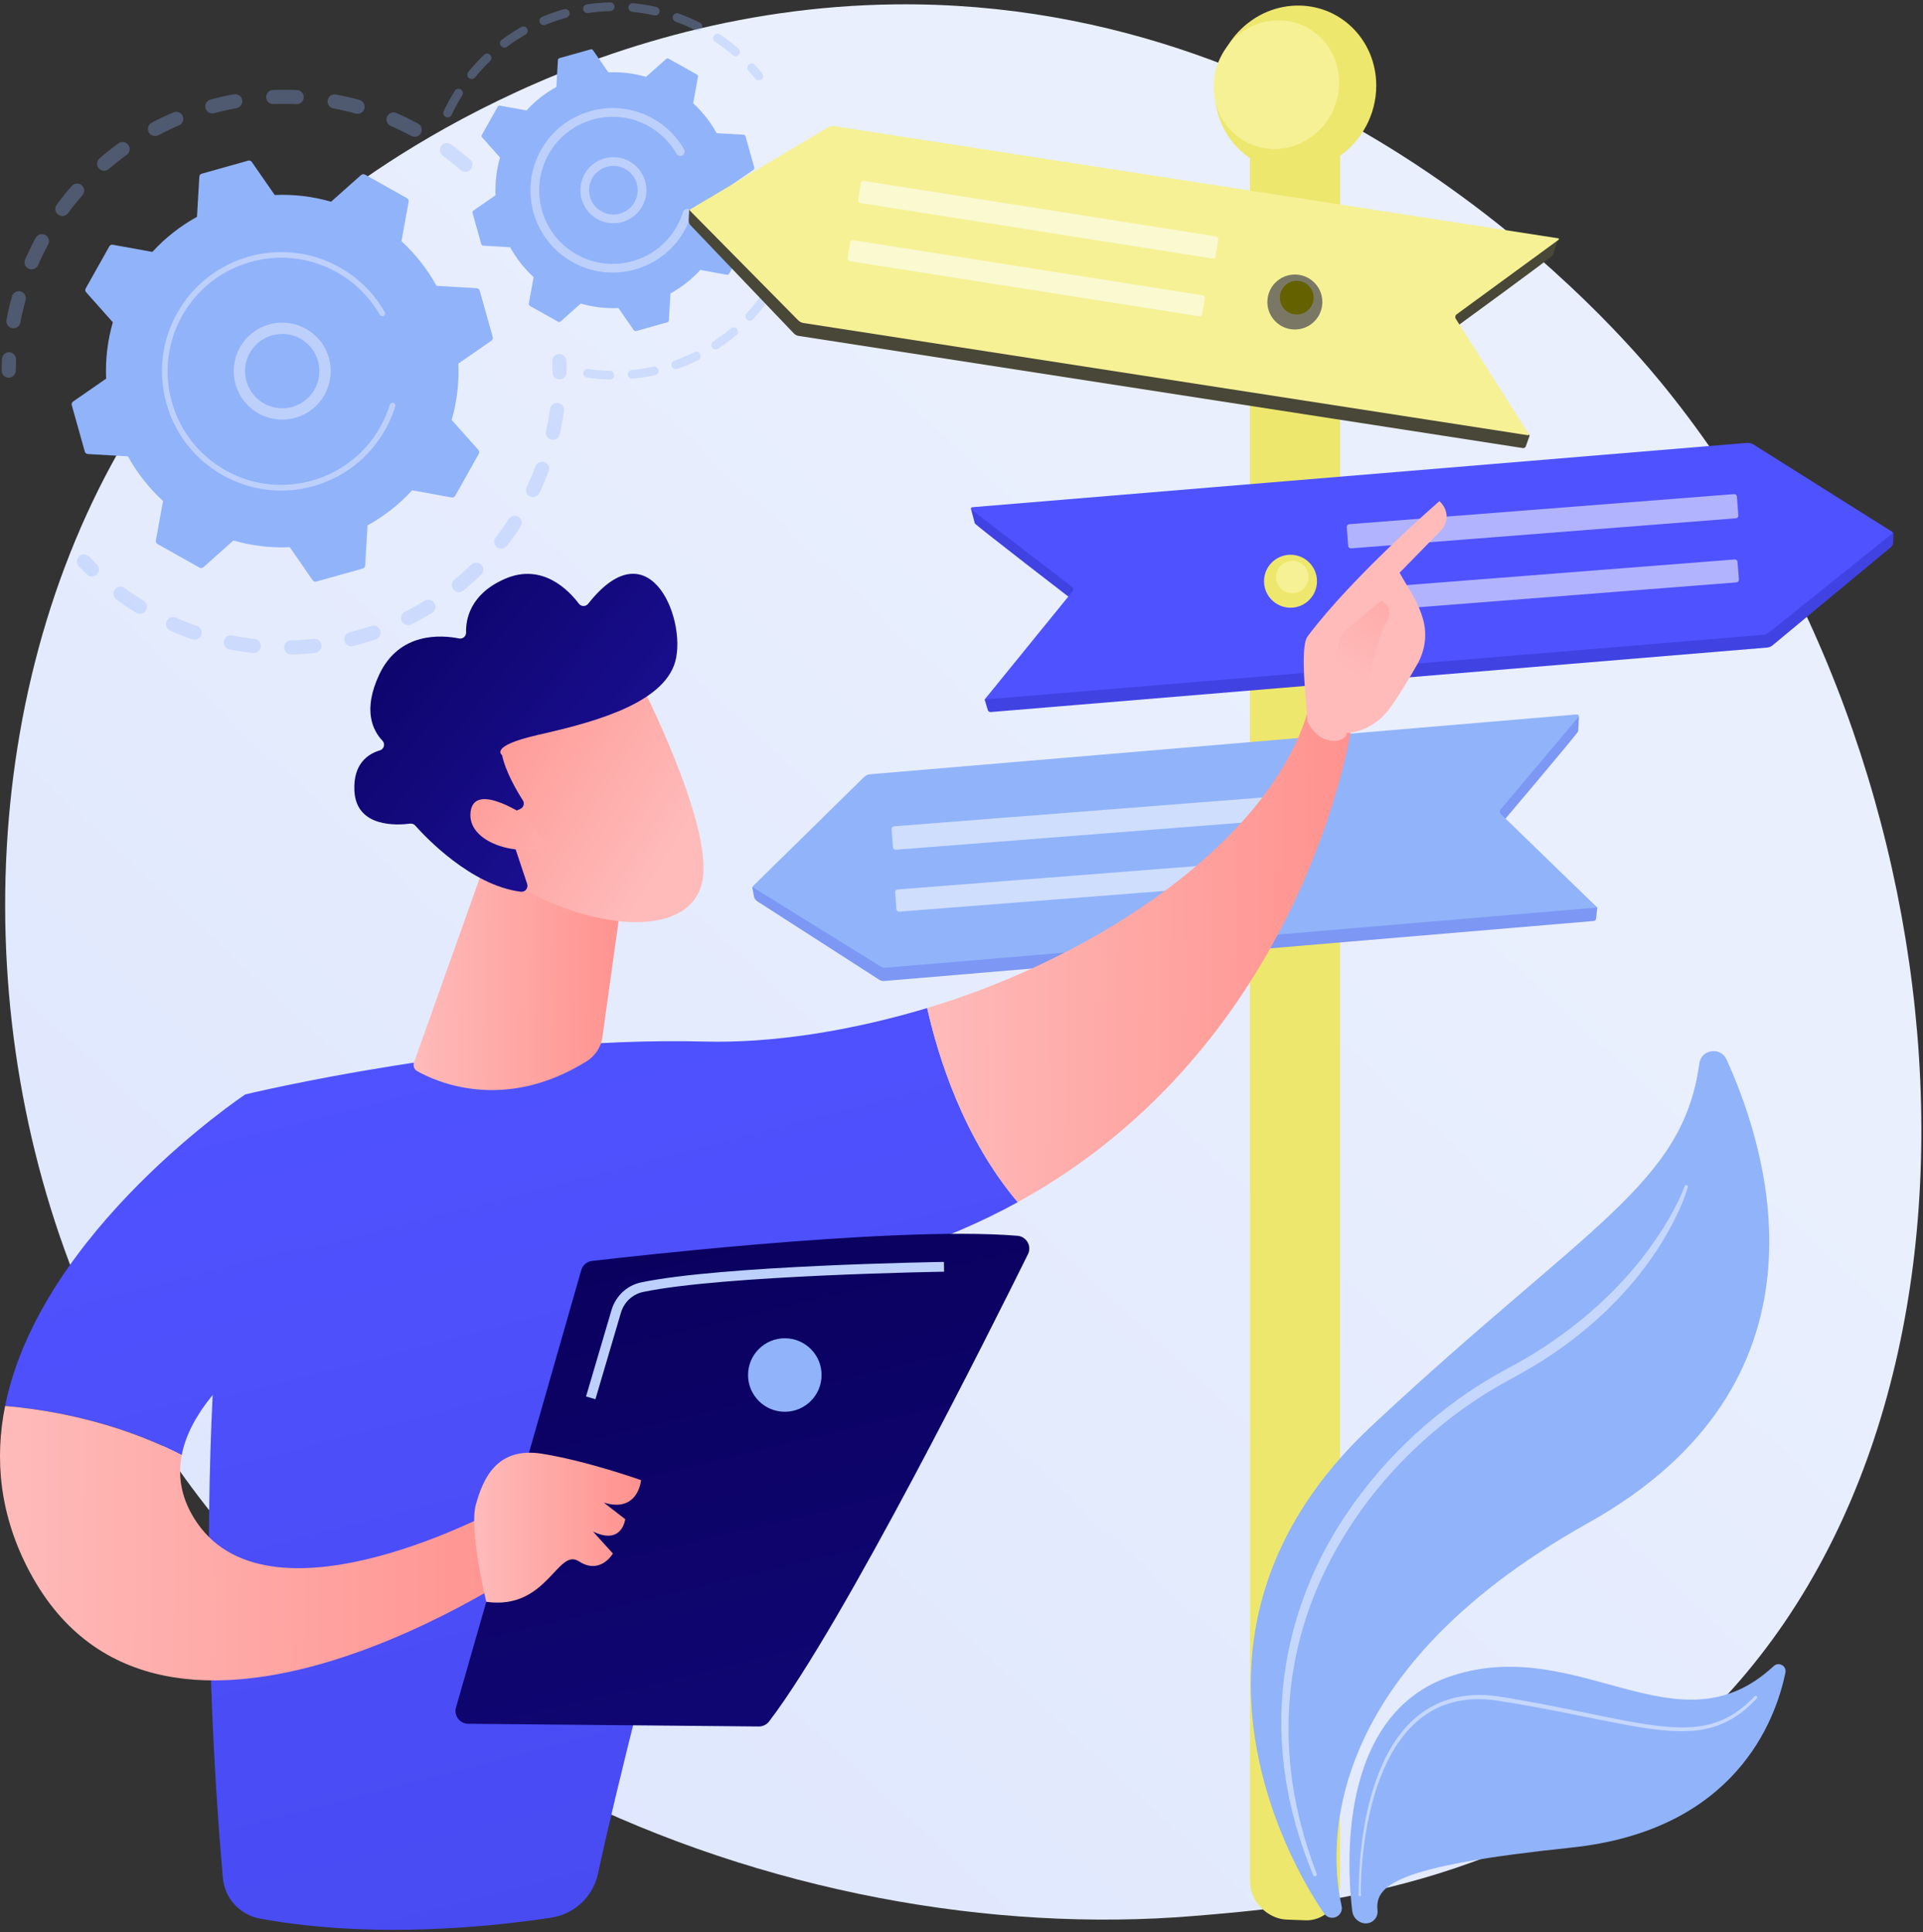 <svg width="408" height="410" viewBox="0 0 408 410" fill="none" xmlns="http://www.w3.org/2000/svg">
<rect x="0" y="0" width="408" height="410" fill="#333333" stroke="none"/>
<path d="M18.14 276.471C59.325 372.391 168.043 413.591 253.224 406.566C276.482 404.648 323.278 400.789 359.816 366.36C429.986 300.242 419.179 162.037 352.007 80.67C343.356 70.191 283.479 -0.013 190.172 0.926C121.858 1.614 73.909 40.065 68.078 44.855C60.713 50.907 44.468 65.287 29.827 88.099C-4.573 141.702 -7.597 216.531 18.14 276.471Z" fill="url(#paint0_linear_4191_4047)"/>
<g opacity="0.3">
<path d="M99.864 35.96C99.319 36.585 98.371 36.65 97.747 36.105C96.533 35.047 95.255 34.027 93.949 33.071C93.288 32.588 93.138 31.665 93.607 30.998C93.613 30.99 93.618 30.982 93.624 30.974C94.113 30.305 95.052 30.16 95.721 30.649C97.096 31.655 98.441 32.73 99.719 33.843C100.303 34.352 100.397 35.215 99.961 35.836C99.931 35.878 99.899 35.92 99.864 35.96ZM87.272 28.857C85.849 28.088 84.379 27.374 82.902 26.732C82.142 26.402 81.793 25.518 82.124 24.758C82.457 23.997 83.338 23.65 84.098 23.98C85.651 24.655 87.199 25.407 88.697 26.215C89.426 26.609 89.698 27.519 89.305 28.248C89.276 28.301 89.245 28.352 89.211 28.4C88.78 29.013 87.948 29.221 87.272 28.857ZM75.463 24.099C73.908 23.668 72.316 23.3 70.729 23.004C69.915 22.852 69.377 22.068 69.529 21.254C69.682 20.44 70.465 19.902 71.279 20.054C72.95 20.365 74.627 20.753 76.264 21.207C77.063 21.428 77.53 22.255 77.309 23.054C77.262 23.224 77.187 23.379 77.091 23.516C76.737 24.02 76.091 24.273 75.463 24.099ZM62.885 22.102C61.272 22.029 59.636 22.026 58.024 22.092C57.196 22.125 56.498 21.482 56.464 20.654C56.431 19.826 57.075 19.128 57.902 19.094C59.599 19.025 61.321 19.028 63.019 19.104C63.847 19.141 64.488 19.842 64.451 20.67C64.438 20.966 64.339 21.239 64.181 21.465C63.896 21.87 63.417 22.126 62.885 22.102ZM50.176 22.957C48.591 23.244 46.995 23.603 45.434 24.024C44.633 24.24 43.81 23.766 43.594 22.966C43.378 22.166 43.852 21.343 44.652 21.127C46.295 20.684 47.974 20.306 49.642 20.005C50.458 19.857 51.238 20.398 51.386 21.214C51.46 21.625 51.36 22.027 51.137 22.344C50.918 22.655 50.581 22.884 50.176 22.957ZM37.974 26.603C36.489 27.234 35.013 27.937 33.586 28.692C32.854 29.08 31.945 28.8 31.558 28.069C31.17 27.336 31.449 26.428 32.182 26.04C33.683 25.245 35.237 24.505 36.8 23.841C37.563 23.517 38.443 23.872 38.768 24.635C38.978 25.131 38.902 25.675 38.614 26.086C38.458 26.307 38.241 26.489 37.974 26.603ZM2.575 69.629C1.761 69.476 1.224 68.691 1.378 67.877C1.692 66.209 2.083 64.531 2.541 62.892C2.764 62.094 3.591 61.627 4.389 61.851C5.187 62.073 5.653 62.901 5.431 63.699C4.996 65.255 4.625 66.848 4.327 68.432C4.286 68.649 4.2 68.846 4.081 69.016C3.753 69.483 3.172 69.741 2.575 69.629ZM26.89 32.859C25.583 33.804 24.302 34.818 23.081 35.871C22.453 36.413 21.506 36.343 20.964 35.716C20.422 35.089 20.495 34.144 21.12 33.6C22.405 32.49 23.755 31.423 25.131 30.427C25.802 29.942 26.74 30.092 27.226 30.764C27.611 31.296 27.596 31.997 27.238 32.506C27.145 32.639 27.028 32.758 26.89 32.859ZM6.104 57.037C5.344 56.706 4.998 55.821 5.329 55.061C6.009 53.506 6.765 51.959 7.575 50.464C7.967 49.733 8.88 49.466 9.609 49.86C10.337 50.255 10.608 51.166 10.213 51.894C9.443 53.315 8.725 54.785 8.079 56.263C8.038 56.357 7.988 56.445 7.931 56.526C7.529 57.098 6.768 57.328 6.104 57.037ZM17.483 41.434C16.422 42.647 15.398 43.922 14.442 45.223C13.952 45.892 13.013 46.035 12.345 45.544C11.686 45.06 11.537 44.139 12.005 43.473C12.011 43.465 12.018 43.456 12.024 43.447C13.03 42.076 14.107 40.734 15.225 39.457C15.771 38.834 16.718 38.771 17.342 39.316C17.925 39.826 18.018 40.687 17.583 41.306C17.552 41.35 17.519 41.392 17.483 41.434Z" fill="#91B3FA"/>
<path d="M3.077 79.504C3.247 79.263 3.348 78.968 3.349 78.65C3.353 77.877 3.373 77.091 3.408 76.313C3.446 75.485 2.806 74.783 1.978 74.746C1.15 74.708 0.447 75.348 0.411 76.176C0.374 76.994 0.353 77.821 0.349 78.635C0.345 79.464 1.013 80.139 1.841 80.143C2.352 80.146 2.804 79.893 3.077 79.504Z" fill="#91B3FA"/>
</g>
<g opacity="0.3">
<path d="M20.735 121.703C21.151 121.111 21.088 120.287 20.552 119.766C19.998 119.227 19.445 118.667 18.91 118.102C18.34 117.5 17.39 117.475 16.789 118.044C16.185 118.616 16.162 119.564 16.731 120.165C17.294 120.76 17.876 121.35 18.46 121.918C19.054 122.495 20.004 122.482 20.582 121.888C20.639 121.83 20.689 121.768 20.735 121.703Z" fill="#91B3FA"/>
<path d="M107.527 115.859C107.019 116.513 106.076 116.631 105.422 116.121C104.768 115.612 104.651 114.671 105.16 114.016C106.129 112.771 107.06 111.465 107.939 110.121C108.388 109.429 109.322 109.233 110.016 109.686C110.709 110.14 110.904 111.07 110.451 111.763C110.07 112.346 109.681 112.919 109.285 113.484C108.718 114.29 108.127 115.09 107.527 115.859ZM112.451 105.343C111.703 104.988 111.384 104.093 111.739 103.345C112.421 101.907 113.05 100.426 113.608 98.941C113.896 98.165 114.764 97.773 115.54 98.064C116.315 98.355 116.708 99.22 116.417 99.996C115.829 101.559 115.168 103.119 114.45 104.631C114.412 104.709 114.369 104.783 114.321 104.852C113.908 105.439 113.121 105.661 112.451 105.343ZM102.075 121.952C100.879 123.116 99.617 124.246 98.323 125.308C97.683 125.834 96.737 125.742 96.211 125.101C95.685 124.461 95.778 123.516 96.418 122.989C97.647 121.98 98.845 120.908 99.981 119.802C100.575 119.224 101.524 119.236 102.103 119.83C102.614 120.355 102.663 121.159 102.256 121.738C102.203 121.813 102.143 121.885 102.075 121.952ZM116.967 93.293C116.159 93.111 115.651 92.308 115.833 91.5C116.183 89.95 116.47 88.367 116.687 86.795C116.8 85.974 117.557 85.401 118.379 85.514C119.2 85.628 119.773 86.385 119.66 87.206C119.431 88.861 119.128 90.528 118.76 92.16C118.716 92.357 118.635 92.536 118.525 92.692C118.186 93.175 117.578 93.431 116.967 93.293ZM91.667 130.047C90.246 130.92 88.766 131.743 87.271 132.496C86.531 132.868 85.629 132.57 85.256 131.83C84.883 131.09 85.182 130.188 85.922 129.815C87.343 129.101 88.748 128.318 90.098 127.49C90.804 127.056 91.728 127.277 92.162 127.984C92.485 128.51 92.444 129.157 92.111 129.632C91.996 129.794 91.847 129.937 91.667 130.047ZM79.737 135.664C78.155 136.206 76.532 136.688 74.912 137.095C74.108 137.297 73.293 136.81 73.091 136.006C72.888 135.202 73.376 134.386 74.18 134.185C75.719 133.798 77.261 133.34 78.765 132.826C79.549 132.557 80.402 132.975 80.671 133.759C80.832 134.231 80.745 134.729 80.478 135.109C80.302 135.359 80.048 135.558 79.737 135.664ZM66.866 138.548C65.203 138.733 63.513 138.849 61.844 138.894C61.015 138.917 60.326 138.263 60.303 137.435C60.281 136.606 60.935 135.917 61.763 135.895C63.348 135.852 64.954 135.741 66.535 135.566C67.358 135.474 68.1 136.068 68.191 136.891C68.233 137.27 68.131 137.63 67.928 137.919C67.689 138.259 67.311 138.499 66.866 138.548ZM53.672 138.555C52.009 138.372 50.334 138.115 48.694 137.792C47.881 137.632 47.352 136.843 47.512 136.03C47.672 135.218 48.461 134.688 49.274 134.848C50.831 135.155 52.421 135.399 54.001 135.573C54.825 135.664 55.419 136.405 55.328 137.228C55.299 137.489 55.206 137.726 55.065 137.926C54.761 138.359 54.236 138.617 53.672 138.555ZM40.792 135.662C39.214 135.117 37.639 134.498 36.108 133.822C35.35 133.486 35.008 132.6 35.343 131.842C35.678 131.087 36.564 130.742 37.322 131.077C38.776 131.72 40.272 132.308 41.771 132.825C42.554 133.095 42.97 133.949 42.7 134.732C42.653 134.869 42.589 134.994 42.51 135.107C42.135 135.64 41.439 135.885 40.792 135.662ZM28.875 130.017C27.827 129.372 26.786 128.687 25.782 127.981C25.418 127.725 25.058 127.467 24.701 127.204C24.034 126.713 23.872 125.773 24.382 125.107C24.873 124.439 25.812 124.296 26.48 124.787C26.819 125.036 27.161 125.283 27.507 125.526C28.462 126.197 29.451 126.848 30.447 127.461C31.153 127.895 31.373 128.819 30.939 129.525C30.922 129.551 30.905 129.578 30.888 129.603C30.436 130.246 29.554 130.435 28.875 130.017Z" fill="#91B3FA"/>
<path d="M119.947 79.87C120.119 79.626 120.22 79.328 120.22 79.008C120.22 78.195 120.202 77.368 120.168 76.548C120.134 75.72 119.435 75.076 118.607 75.111C117.779 75.145 117.136 75.843 117.17 76.672C117.202 77.451 117.219 78.237 117.219 79.008C117.219 79.836 117.89 80.508 118.719 80.508C119.227 80.508 119.676 80.255 119.947 79.87Z" fill="#91B3FA"/>
</g>
<path d="M101.775 61.664C101.694 61.376 101.44 61.171 101.141 61.153L92.621 60.657C90.696 57.166 88.201 53.958 85.177 51.187L86.7 42.794C86.753 42.5 86.614 42.204 86.353 42.058L77.426 37.046C77.165 36.899 76.84 36.935 76.617 37.133L70.245 42.803C66.304 41.664 62.266 41.205 58.284 41.379L53.423 34.363C53.253 34.117 52.945 34.007 52.657 34.088L42.801 36.856C42.513 36.937 42.308 37.192 42.291 37.49L41.794 46.011C38.303 47.935 35.094 50.43 32.324 53.455L23.931 51.932C23.637 51.878 23.341 52.017 23.195 52.278L18.183 61.205C18.036 61.466 18.072 61.791 18.27 62.015L23.94 68.387C22.801 72.327 22.341 76.366 22.516 80.348L15.5 85.208C15.254 85.379 15.143 85.686 15.225 85.974L17.993 95.83C18.074 96.118 18.328 96.323 18.627 96.341L27.148 96.838C29.072 100.328 31.567 103.537 34.592 106.308L33.069 114.7C33.015 114.994 33.154 115.29 33.415 115.437L42.342 120.448C42.603 120.595 42.928 120.56 43.152 120.361L49.524 114.691C53.464 115.83 57.503 116.29 61.485 116.115L66.345 123.131C66.516 123.377 66.823 123.488 67.111 123.407L76.968 120.638C77.255 120.557 77.46 120.303 77.478 120.004L77.975 111.483C81.465 109.559 84.674 107.064 87.445 104.039L95.837 105.563C96.131 105.616 96.427 105.477 96.574 105.216L101.586 96.289C101.732 96.028 101.697 95.703 101.498 95.479L95.828 89.107C96.968 85.167 97.427 81.129 97.252 77.146L104.268 72.286C104.514 72.116 104.625 71.808 104.544 71.52L101.775 61.664Z" fill="#91B3FA"/>
<path d="M67.351 85.828C63.446 89.945 56.92 90.119 52.803 86.214C50.808 84.323 49.669 81.768 49.596 79.02C49.523 76.273 50.524 73.661 52.416 71.666C56.321 67.549 62.847 67.376 66.965 71.28C70.71 74.832 71.192 80.554 68.308 84.658C68.022 85.065 67.703 85.457 67.351 85.828ZM51.996 78.957C52.052 81.064 52.925 83.022 54.455 84.473C57.611 87.466 62.616 87.333 65.609 84.176C68.604 81.02 68.47 76.016 65.313 73.022C62.156 70.029 57.152 70.161 54.158 73.318C53.887 73.605 53.64 73.907 53.417 74.224C52.45 75.6 51.951 77.244 51.996 78.957Z" fill="#BDD0FB"/>
<path d="M80.349 93.375C80.844 92.671 81.307 91.937 81.735 91.175C81.869 90.936 82 90.694 82.127 90.45C82.752 89.247 83.281 87.996 83.705 86.717C83.71 86.7 83.716 86.682 83.722 86.665C83.738 86.615 83.754 86.566 83.77 86.516C83.801 86.419 83.832 86.323 83.862 86.226C83.94 85.971 83.841 85.704 83.634 85.558C83.584 85.522 83.527 85.494 83.465 85.475C83.148 85.377 82.813 85.556 82.715 85.872C82.212 87.502 81.53 89.088 80.688 90.587C76.508 98.035 68.934 102.404 60.98 102.849C56.556 103.097 52.013 102.131 47.871 99.805C47.145 99.397 46.444 98.956 45.772 98.483C41.248 95.303 37.982 90.702 36.466 85.306C34.725 79.108 35.502 72.602 38.654 66.989C45.164 55.395 59.882 51.265 71.47 57.771C72.185 58.172 72.877 58.608 73.542 59.076C76.428 61.105 78.838 63.742 80.59 66.808C80.636 66.887 80.696 66.952 80.766 67.001C80.95 67.131 81.201 67.151 81.409 67.031C81.697 66.866 81.798 66.501 81.632 66.212C79.793 62.994 77.263 60.224 74.233 58.094C73.534 57.603 72.808 57.146 72.058 56.724C59.892 49.893 44.435 54.238 37.607 66.401C34.298 72.294 33.483 79.123 35.311 85.63C36.901 91.295 40.33 96.125 45.08 99.464C45.786 99.96 46.521 100.423 47.283 100.852C53.177 104.16 60.006 104.976 66.513 103.148C72.179 101.557 77.01 98.127 80.349 93.375Z" fill="#BDD0FB"/>
<g opacity="0.3">
<path d="M161.753 16.676C161.983 16.348 161.982 15.896 161.719 15.566C161.229 14.951 160.713 14.342 160.186 13.757C159.844 13.376 159.259 13.345 158.878 13.688C158.495 14.029 158.467 14.616 158.809 14.996C159.311 15.554 159.802 16.134 160.27 16.721C160.588 17.121 161.171 17.187 161.572 16.869C161.643 16.812 161.703 16.747 161.753 16.676Z" fill="#91B3FA"/>
<path d="M156.76 11.607C156.424 11.994 155.839 12.036 155.452 11.7C154.476 10.854 153.445 10.049 152.389 9.306C152.166 9.149 151.94 8.995 151.712 8.842C151.288 8.557 151.175 7.981 151.46 7.556C151.746 7.165 152.321 7.019 152.747 7.304C152.985 7.464 153.221 7.626 153.454 7.79C154.562 8.568 155.643 9.413 156.666 10.3C157.029 10.614 157.088 11.148 156.818 11.532C156.8 11.558 156.781 11.582 156.76 11.607ZM147.654 6.46C146.257 5.752 144.804 5.123 143.335 4.592C142.854 4.418 142.605 3.888 142.779 3.406C142.952 2.927 143.483 2.675 143.965 2.849C145.504 3.405 147.028 4.064 148.492 4.808C148.949 5.039 149.131 5.597 148.899 6.054C148.879 6.094 148.855 6.132 148.83 6.168C148.569 6.539 148.069 6.671 147.654 6.46ZM138.817 3.273C137.292 2.928 135.729 2.676 134.171 2.523C133.662 2.473 133.29 2.019 133.34 1.51C133.39 0.999 133.843 0.628 134.353 0.678C135.986 0.839 137.626 1.104 139.225 1.464C139.725 1.577 140.039 2.073 139.926 2.572C139.898 2.694 139.848 2.805 139.78 2.901C139.57 3.199 139.195 3.357 138.817 3.273ZM129.468 2.353C127.902 2.393 126.325 2.531 124.781 2.763C124.274 2.839 123.803 2.49 123.727 1.984C123.652 1.48 123.999 1.007 124.505 0.93C126.125 0.687 127.778 0.543 129.421 0.5C129.932 0.487 130.358 0.892 130.371 1.403C130.376 1.609 130.313 1.802 130.203 1.959C130.04 2.191 129.773 2.345 129.468 2.353ZM120.178 3.744C118.669 4.164 117.174 4.681 115.73 5.28C115.258 5.476 114.716 5.252 114.519 4.78C114.323 4.307 114.546 3.764 115.02 3.568C116.532 2.94 118.1 2.398 119.681 1.958C120.174 1.821 120.685 2.11 120.822 2.602C120.899 2.881 120.841 3.165 120.687 3.384C120.568 3.554 120.392 3.684 120.178 3.744ZM111.506 7.348C110.147 8.121 108.823 8.986 107.572 9.92C107.162 10.227 106.581 10.142 106.275 9.732C105.969 9.322 106.053 8.743 106.463 8.435C107.775 7.455 109.164 6.548 110.59 5.737C111.035 5.484 111.601 5.64 111.854 6.084C112.036 6.406 112.006 6.792 111.806 7.076C111.73 7.184 111.63 7.278 111.506 7.348ZM103.983 12.961C102.858 14.041 101.786 15.206 100.798 16.424C100.474 16.821 99.891 16.881 99.494 16.558C99.097 16.236 99.042 15.658 99.359 15.255C100.396 13.978 101.52 12.757 102.699 11.625C103.068 11.27 103.655 11.282 104.01 11.651C104.321 11.976 104.349 12.47 104.1 12.825C104.066 12.873 104.027 12.919 103.983 12.961ZM94.582 24.835C94.118 24.619 93.918 24.068 94.134 23.604C94.733 22.32 95.413 21.047 96.153 19.823C96.264 19.637 96.378 19.453 96.493 19.269C96.75 18.83 97.336 18.704 97.77 18.977C98.204 19.25 98.334 19.821 98.063 20.255C97.954 20.427 97.848 20.6 97.742 20.778C97.034 21.949 96.385 23.164 95.813 24.388C95.79 24.438 95.762 24.486 95.732 24.529C95.478 24.89 94.995 25.028 94.582 24.835Z" fill="#91B3FA"/>
</g>
<g opacity="0.3">
<path d="M162.835 63.983C161.889 65.292 160.855 66.555 159.763 67.737C159.415 68.112 158.829 68.135 158.453 67.787C158.076 67.44 158.06 66.854 158.402 66.478C159.445 65.351 160.431 64.147 161.333 62.897C161.632 62.482 162.212 62.389 162.626 62.689C163.038 62.986 163.133 63.559 162.842 63.973C162.84 63.976 162.837 63.98 162.835 63.983ZM164.176 60.246C163.728 59.998 163.566 59.434 163.814 58.987C164.559 57.64 165.231 56.234 165.809 54.808C166.002 54.337 166.542 54.105 167.017 54.298C167.491 54.491 167.719 55.031 167.527 55.505C166.921 56.999 166.217 58.473 165.436 59.884C165.419 59.914 165.401 59.942 165.382 59.969C165.114 60.352 164.595 60.478 164.176 60.246ZM156.253 71.092C155.019 72.135 153.71 73.111 152.363 73.993C151.935 74.273 151.36 74.153 151.08 73.725C150.799 73.297 150.919 72.725 151.347 72.442C152.632 71.601 153.88 70.67 155.059 69.676C155.45 69.346 156.034 69.396 156.364 69.786C156.641 70.115 156.651 70.58 156.415 70.916C156.37 70.98 156.316 71.039 156.253 71.092ZM167.937 51.556C167.443 51.423 167.15 50.915 167.283 50.421C167.682 48.934 167.995 47.408 168.21 45.885C168.282 45.379 168.751 45.026 169.257 45.097C169.764 45.169 170.117 45.638 170.045 46.145C169.819 47.742 169.492 49.343 169.072 50.902C169.043 51.01 168.996 51.108 168.936 51.194C168.718 51.504 168.323 51.66 167.937 51.556ZM148.152 76.398C146.706 77.111 145.201 77.743 143.679 78.277C143.196 78.447 142.667 78.192 142.497 77.709C142.328 77.226 142.581 76.697 143.065 76.528C144.518 76.019 145.953 75.416 147.331 74.735C147.79 74.509 148.346 74.697 148.573 75.156C148.728 75.471 148.688 75.832 148.499 76.1C148.413 76.222 148.296 76.326 148.152 76.398ZM139.013 79.606C137.435 79.952 135.822 80.207 134.219 80.361C133.71 80.41 133.257 80.037 133.208 79.528C133.159 79.019 133.532 78.566 134.042 78.517C135.57 78.369 137.109 78.126 138.615 77.795C139.114 77.685 139.609 78.002 139.719 78.501C139.777 78.766 139.716 79.028 139.572 79.234C139.443 79.416 139.248 79.554 139.013 79.606ZM129.367 80.533C127.751 80.492 126.124 80.352 124.53 80.116C124.024 80.041 123.674 79.57 123.749 79.063C123.824 78.557 124.296 78.208 124.801 78.282C126.321 78.508 127.873 78.641 129.414 78.679C129.925 78.692 130.33 79.118 130.317 79.629C130.312 79.819 130.251 79.994 130.149 80.138C129.977 80.383 129.69 80.541 129.367 80.533Z" fill="#91B3FA"/>
<path d="M170.264 41.777C170.367 41.631 170.429 41.453 170.432 41.261C170.446 40.468 170.437 39.671 170.405 38.892C170.383 38.381 169.952 37.983 169.44 38.004C168.93 38.027 168.532 38.457 168.552 38.969C168.583 39.712 168.592 40.472 168.579 41.229C168.57 41.74 168.978 42.163 169.49 42.172C169.809 42.177 170.094 42.02 170.264 41.777Z" fill="#91B3FA"/>
</g>
<path d="M158.175 28.929C158.12 28.736 157.95 28.599 157.75 28.587L152.049 28.255C150.761 25.919 149.091 23.772 147.068 21.918L148.087 16.302C148.122 16.105 148.029 15.907 147.855 15.809L141.881 12.456C141.706 12.357 141.489 12.381 141.339 12.514L137.076 16.308C134.439 15.546 131.736 15.238 129.072 15.355L125.819 10.661C125.705 10.496 125.5 10.422 125.307 10.476L118.712 12.328C118.519 12.382 118.382 12.553 118.37 12.753L118.038 18.454C115.702 19.742 113.555 21.412 111.701 23.436L106.085 22.416C105.888 22.381 105.69 22.474 105.592 22.648L102.238 28.622C102.14 28.797 102.164 29.014 102.297 29.163L106.091 33.428C105.329 36.064 105.021 38.767 105.138 41.431L100.443 44.684C100.279 44.798 100.205 45.004 100.259 45.196L102.111 51.792C102.165 51.984 102.336 52.121 102.536 52.133L108.237 52.466C109.525 54.801 111.194 56.948 113.218 58.802L112.199 64.418C112.163 64.615 112.256 64.813 112.431 64.911L118.405 68.265C118.579 68.363 118.797 68.339 118.946 68.206L123.21 64.412C125.847 65.175 128.549 65.482 131.214 65.365L134.466 70.06C134.58 70.225 134.786 70.299 134.979 70.245L141.574 68.392C141.767 68.338 141.904 68.168 141.916 67.968L142.248 62.266C144.584 60.978 146.731 59.309 148.585 57.285L154.201 58.304C154.398 58.34 154.596 58.247 154.694 58.072L158.048 52.099C158.145 51.924 158.122 51.707 157.989 51.557L154.195 47.293C154.957 44.657 155.265 41.954 155.148 39.29L159.843 36.037C160.007 35.923 160.081 35.717 160.027 35.525L158.175 28.929Z" fill="#91B3FA"/>
<path d="M135.229 45.183C133.941 46.542 132.2 47.318 130.328 47.367C128.457 47.417 126.678 46.735 125.319 45.447C122.515 42.787 122.398 38.35 125.056 35.537C127.717 32.733 132.162 32.615 134.965 35.274C136.324 36.562 137.1 38.302 137.15 40.174C137.19 41.695 136.746 43.156 135.887 44.379C135.69 44.66 135.469 44.929 135.229 45.183ZM126.594 44.101C127.594 45.049 128.902 45.551 130.28 45.515C131.656 45.478 132.936 44.907 133.884 43.908C134.83 42.907 135.333 41.6 135.297 40.223C135.261 38.846 134.689 37.566 133.69 36.619C131.627 34.662 128.358 34.749 126.401 36.812C126.225 36.998 126.065 37.194 125.921 37.398C124.476 39.454 124.718 42.322 126.594 44.101Z" fill="#BDD0FB"/>
<path d="M144.275 50.436C144.612 49.956 144.928 49.456 145.221 48.934C145.803 47.898 146.28 46.802 146.64 45.672C146.656 45.622 146.672 45.571 146.688 45.52C146.809 45.126 146.656 44.714 146.336 44.489C146.259 44.434 146.171 44.391 146.075 44.361C145.586 44.21 145.07 44.486 144.917 44.974C144.591 46.031 144.149 47.058 143.605 48.026L143.605 48.026C143.575 48.079 143.545 48.133 143.514 48.185C142.206 50.465 140.378 52.331 138.197 53.673C137.013 54.401 135.723 54.974 134.354 55.372C134.343 55.375 134.332 55.378 134.321 55.381C134.286 55.391 134.253 55.401 134.219 55.41C130.206 56.537 125.995 56.034 122.36 53.994C121.89 53.73 121.437 53.444 121.002 53.139C118.073 51.08 115.958 48.101 114.977 44.607C113.85 40.595 114.353 36.384 116.394 32.75C118.434 29.119 121.768 26.494 125.78 25.366C129.792 24.239 134.004 24.742 137.638 26.782C138.1 27.042 138.548 27.324 138.979 27.627C140.847 28.941 142.407 30.648 143.541 32.633C143.611 32.755 143.705 32.855 143.813 32.931C144.097 33.13 144.484 33.161 144.806 32.977C145.249 32.722 145.405 32.158 145.15 31.712C143.881 29.492 142.136 27.581 140.046 26.111C139.563 25.772 139.063 25.456 138.546 25.166C134.479 22.883 129.768 22.321 125.278 23.582C120.789 24.843 117.058 27.773 114.777 31.842C112.494 35.908 111.931 40.619 113.193 45.109C114.29 49.017 116.656 52.349 119.933 54.653C120.419 54.995 120.927 55.315 121.452 55.61C129.325 60.029 139.192 57.669 144.275 50.436Z" fill="#BDD0FB"/>
<path d="M284.316 31.387V399.867C284.316 402.301 283.331 404.499 281.655 405.855C280.382 406.887 278.776 407.543 277.006 407.476L272.971 407.327C268.892 407.173 265.213 403.44 265.213 399.176V32.011L284.316 31.387Z" fill="#EDE76D"/>
<path d="M291.998 18.168C291.998 24.386 288.838 29.953 284.08 33.226C281.402 35.071 278.219 36.186 274.813 36.288C273.122 36.338 271.485 36.138 269.944 35.714C268.783 35.397 267.676 34.954 266.633 34.401C266.37 34.258 266.106 34.114 265.848 33.955C260.981 31.024 257.745 25.607 257.745 19.313C257.745 9.65 265.374 1.54 274.812 1.191C284.287 0.841 291.998 8.438 291.998 18.168Z" fill="#EDE76D"/>
<path d="M284.129 17.53C284.129 22.365 281.673 26.692 277.973 29.238C275.892 30.672 273.417 31.538 270.768 31.618C269.454 31.657 268.181 31.501 266.983 31.171C266.081 30.925 265.22 30.581 264.409 30.151C264.204 30.04 263.999 29.928 263.799 29.804C260.015 27.525 257.499 23.314 257.499 18.42C257.499 10.907 263.43 4.602 270.768 4.331C278.134 4.059 284.129 9.965 284.129 17.53Z" fill="#F6F195"/>
<path d="M146.234 44.554L147.701 45.313L175.491 28.273L311.588 48.392L330.624 50.571L329.501 54.124C329.349 54.506 307.691 70.288 307.691 70.288L324.547 92.412L323.736 94.687C323.64 94.957 323.376 95.121 323.105 95.079L305.604 92.368L169.43 71.273C169.049 71.214 168.698 71.03 168.427 70.746L146.528 47.821C146.241 47.52 146.091 47.105 146.115 46.677L146.234 44.554Z" fill="#494737"/>
<path d="M177.027 26.777L330.624 50.571C330.767 50.593 330.808 50.786 330.689 50.873L309.045 66.706C308.752 66.921 308.674 67.338 308.869 67.646L324.348 92.097C324.424 92.218 324.325 92.378 324.188 92.356L170.494 68.548C170.056 68.48 169.65 68.271 169.334 67.951L146.428 44.751C146.331 44.653 146.353 44.484 146.472 44.413L175.642 27.05C176.063 26.8 176.551 26.703 177.027 26.777Z" fill="#F6F195"/>
<path d="M159.596 188.191L161.154 188.572L183.479 166.063L316.56 153.872L334.321 151.653C334.69 151.607 335.01 151.905 334.991 152.276L334.837 155.181C334.781 155.577 317.902 175.495 317.902 175.495L338.887 192.57L338.644 194.911C338.615 195.188 338.403 195.404 338.138 195.427L320.996 196.877L187.619 208.162C187.246 208.194 186.872 208.1 186.551 207.893L160.622 191.216C160.282 190.997 160.045 190.639 159.97 190.228L159.596 188.191Z" fill="#7D97F4"/>
<path d="M184.585 164.293L334.582 151.602C334.889 151.576 335.075 151.935 334.876 152.171L318.36 171.791C318.134 172.059 318.156 172.479 318.408 172.723L338.633 192.325C338.732 192.421 338.672 192.588 338.535 192.6L187.997 205.337C187.568 205.374 187.137 205.269 186.765 205.038L159.824 188.333C159.707 188.261 159.689 188.099 159.787 188.003L183.34 164.87C183.68 164.536 184.119 164.333 184.585 164.293Z" fill="#91B3FA"/>
<path opacity="0.56" d="M273.673 173.773L190.068 180.308C189.759 180.332 189.487 180.099 189.463 179.791L189.162 175.94C189.138 175.631 189.37 175.359 189.679 175.335L273.284 168.8C273.593 168.776 273.865 169.009 273.889 169.317L274.19 173.168C274.214 173.476 273.982 173.748 273.673 173.773Z" fill="white"/>
<path opacity="0.56" d="M273.733 186.967L190.796 193.45C190.487 193.474 190.215 193.242 190.191 192.933L189.91 189.339C189.886 189.031 190.119 188.759 190.427 188.735L273.365 182.252C273.673 182.228 273.946 182.46 273.97 182.769L274.251 186.362C274.275 186.671 274.042 186.943 273.733 186.967Z" fill="white"/>
<path d="M401.731 113.013L400.115 113.656L372.098 95.519L226.292 106.706L205.989 107.865L206.818 111.042C206.947 111.42 228.601 128.086 228.601 128.086L208.911 148.43L209.581 150.676C209.66 150.943 209.927 151.117 210.217 151.093L228.977 149.535L374.945 137.41C375.354 137.376 375.741 137.219 376.051 136.962L401.148 116.149C401.477 115.876 401.671 115.484 401.681 115.07L401.731 113.013Z" fill="url(#paint1_linear_4191_4047)"/>
<path d="M370.597 93.981L206.293 107.629C206.023 107.651 205.922 107.995 206.137 108.16L227.464 124.545C227.754 124.768 227.803 125.182 227.572 125.466L209.156 148.13C209.064 148.243 209.152 148.41 209.297 148.398L374.046 134.713C374.516 134.674 374.962 134.497 375.324 134.207L401.511 113.19C401.619 113.103 401.609 112.936 401.492 112.862L372.041 94.329C371.615 94.061 371.107 93.939 370.597 93.981Z" fill="url(#paint2_linear_4191_4047)"/>
<path opacity="0.56" d="M368.31 109.978L286.651 116.36C286.343 116.385 286.071 116.152 286.046 115.843L285.733 111.838C285.709 111.529 285.942 111.257 286.25 111.233L367.909 104.85C368.218 104.826 368.49 105.059 368.514 105.368L368.827 109.373C368.851 109.681 368.619 109.953 368.31 109.978Z" fill="white"/>
<path opacity="0.56" d="M368.424 123.578L287.417 129.91C287.109 129.934 286.837 129.701 286.813 129.393L286.52 125.653C286.496 125.344 286.729 125.072 287.037 125.048L368.044 118.716C368.352 118.692 368.625 118.925 368.649 119.233L368.941 122.973C368.965 123.282 368.732 123.554 368.424 123.578Z" fill="white"/>
<path d="M274.731 69.919C277.952 69.919 280.564 67.307 280.564 64.086C280.564 60.864 277.952 58.252 274.731 58.252C271.509 58.252 268.897 60.864 268.897 64.086C268.897 67.307 271.509 69.919 274.731 69.919Z" fill="#7A7865"/>
<path d="M275.128 66.737C277.105 66.737 278.708 65.135 278.708 63.158C278.708 61.181 277.105 59.578 275.128 59.578C273.151 59.578 271.549 61.181 271.549 63.158C271.549 65.135 273.151 66.737 275.128 66.737Z" fill="#646100"/>
<path d="M273.805 128.953C276.908 128.953 279.424 126.437 279.424 123.334C279.424 120.231 276.908 117.716 273.805 117.716C270.702 117.716 268.187 120.231 268.187 123.334C268.187 126.437 270.702 128.953 273.805 128.953Z" fill="#EDE76D"/>
<path d="M274.189 125.889C276.093 125.889 277.637 124.345 277.637 122.441C277.637 120.537 276.093 118.993 274.189 118.993C272.285 118.993 270.741 120.537 270.741 122.441C270.741 124.345 272.285 125.889 274.189 125.889Z" fill="#F6F195"/>
<path d="M274.152 182.314C277.376 182.314 279.989 179.7 279.989 176.477C279.989 173.253 277.376 170.64 274.152 170.64C270.929 170.64 268.315 173.253 268.315 176.477C268.315 179.7 270.929 182.314 274.152 182.314Z" fill="url(#paint3_linear_4191_4047)"/>
<path d="M274.55 179.13C276.528 179.13 278.132 177.526 278.132 175.548C278.132 173.57 276.528 171.967 274.55 171.967C272.572 171.967 270.969 173.57 270.969 175.548C270.969 177.526 272.572 179.13 274.55 179.13Z" fill="url(#paint4_linear_4191_4047)"/>
<path opacity="0.56" d="M257.263 54.866L182.538 43.075C182.232 43.027 182.021 42.737 182.069 42.432L182.635 38.846C182.683 38.54 182.973 38.33 183.279 38.378L258.004 50.169C258.31 50.217 258.521 50.507 258.472 50.812L257.906 54.398C257.858 54.704 257.569 54.914 257.263 54.866Z" fill="white"/>
<path opacity="0.56" d="M254.443 67.122L180.315 55.425C180.009 55.377 179.798 55.087 179.847 54.782L180.374 51.439C180.422 51.133 180.712 50.922 181.018 50.971L255.145 62.667C255.451 62.716 255.662 63.005 255.613 63.311L255.086 66.653C255.038 66.959 254.748 67.17 254.443 67.122Z" fill="white"/>
<path d="M149.466 221.012C103.21 219.807 52.039 232.232 52.039 232.232C39.857 299.455 45.217 375.492 47.291 398.521C47.679 402.833 50.905 406.335 55.164 407.118C79.067 411.511 104.276 408.846 116.957 406.916C121.89 406.165 125.835 402.44 126.883 397.561C135.262 358.557 159.201 272.506 159.201 272.506C181.832 269.916 200.516 263.572 215.933 255.096C204.365 241.426 199.015 224.121 196.718 213.899C180.312 218.827 163.734 221.384 149.466 221.012Z" fill="url(#paint5_linear_4191_4047)"/>
<path d="M286.773 154.171C282.281 148.638 278.062 148.878 278.062 148.878C270.979 177.572 233.501 202.851 196.718 213.899C199.015 224.12 204.365 241.426 215.933 255.096C277.124 221.455 286.773 154.171 286.773 154.171Z" fill="url(#paint6_linear_4191_4047)"/>
<path d="M285.657 155.556C286.118 157.073 280.589 159.322 277.406 153.108C277.321 150.144 275.64 137.432 277.433 135.034C286.987 122.267 305.424 106.324 305.424 106.324C308.486 109.403 305.911 112.374 305.911 112.374L296.953 121.529C298.777 124.899 301.013 127.751 302.035 131.817C302.808 134.895 302.286 138.172 300.708 140.952C299.124 143.743 296.965 147.369 294.93 150.203C291.077 155.568 285.657 155.556 285.657 155.556Z" fill="url(#paint7_linear_4191_4047)"/>
<path d="M293.017 127.488L284.868 134.263L282.266 141.061L289.396 149.124C289.396 149.124 291.948 135.611 293.777 132.698C295.606 129.786 294.685 128.361 293.017 127.488Z" fill="url(#paint8_linear_4191_4047)"/>
<path d="M69.357 277.198L52.039 232.231C52.039 232.231 8.546 261.181 1.084 298.34C9.243 299.019 24.081 301.285 38.554 308.767C41.918 291.219 69.357 277.198 69.357 277.198Z" fill="url(#paint9_linear_4191_4047)"/>
<path d="M106.719 319.711C106.719 319.711 57.94 346.668 41.792 323.098C38.44 318.204 37.673 313.365 38.555 308.767C24.082 301.285 9.244 299.019 1.085 298.34C-1.165 309.542 -0.146 321.489 6.333 333.616C34.509 386.346 113.026 331.735 113.026 331.735L106.719 319.711Z" fill="url(#paint10_linear_4191_4047)"/>
<path d="M102.963 183.006L87.837 225.436C87.586 226.139 87.868 226.923 88.518 227.29C92.51 229.547 106.905 236.098 124.433 225.218C126.259 224.085 127.512 222.22 127.808 220.092L132.926 183.292L102.963 183.006Z" fill="url(#paint11_linear_4191_4047)"/>
<path d="M135.369 143.89C135.369 143.89 151.244 174.472 149.055 186.744C146.865 199.015 126.84 197.942 109.441 187.792L97.53 154.82L135.369 143.89Z" fill="url(#paint12_linear_4191_4047)"/>
<path d="M110.368 171.664C111.082 171.356 111.353 170.488 110.933 169.833C109.657 167.843 107.268 163.783 106.527 160.242C106.527 160.242 103.639 158.353 113.964 155.986C124.29 153.618 139.69 149.937 143.002 141.199C146.232 132.679 138.165 111.1 124.804 128.106C124.296 128.753 123.312 128.758 122.817 128.1C120.681 125.264 115.048 119.365 107.117 122.833C99.696 126.078 98.812 131.486 98.887 134.216C98.909 135.019 98.186 135.637 97.398 135.479C93.668 134.73 84.708 134.033 80.435 143.191C76.916 150.734 79.116 155.044 81.136 157.161C81.791 157.847 81.49 158.963 80.581 159.232C78.118 159.96 74.928 162.012 75.19 167.768C75.553 175.726 84.452 175.11 86.987 174.771C87.402 174.716 87.819 174.862 88.097 175.176C90.245 177.599 99.928 187.892 110.502 189.223C111.418 189.338 112.137 188.44 111.845 187.564L107.391 174.204C107.184 173.583 107.486 172.908 108.086 172.649L110.368 171.664Z" fill="url(#paint13_linear_4191_4047)"/>
<path d="M112.192 173.572C112.192 173.572 100.758 165.565 99.853 172.207C98.949 178.849 110.126 181.938 115.7 179.512L112.192 173.572Z" fill="url(#paint14_linear_4191_4047)"/>
<path d="M96.752 362.313L123.324 269.517C123.626 268.464 124.524 267.696 125.613 267.569C130.427 267.007 144.378 265.43 160.485 264.068C179.886 262.427 202.417 261.097 215.88 262.228C217.795 262.389 218.951 264.413 218.1 266.135C210.444 281.625 178.951 344.633 163.18 365.274C162.657 365.958 161.849 366.357 160.989 366.349L99.337 365.776C97.543 365.759 96.258 364.038 96.752 362.313Z" fill="url(#paint15_linear_4191_4047)"/>
<path d="M103.172 339.894C103.172 339.894 99.47 324.673 100.963 319.273C102.456 313.873 105.349 306.931 114.992 308.474C124.635 310.016 136.009 314.078 136.009 314.078C136.009 314.078 135.435 321.112 128.106 318.843L132.651 322.359C132.651 322.359 132.001 327.991 125.811 324.982L130.038 329.646C130.038 329.646 127.379 334.271 122.825 331.304C118.271 328.338 116.087 341.727 103.172 339.894Z" fill="url(#paint16_linear_4191_4047)"/>
<path d="M158.712 291.769C158.712 296.077 162.204 299.569 166.512 299.569C170.82 299.569 174.312 296.077 174.312 291.769C174.312 287.461 170.82 283.969 166.512 283.969C162.204 283.969 158.712 287.461 158.712 291.769Z" fill="#91B3FA"/>
<path d="M126.33 296.911L131.74 278.559C132.403 276.305 134.216 274.613 136.468 274.142C153.425 270.604 199.836 269.854 200.303 269.847L200.272 267.773C198.358 267.803 153.194 268.535 136.044 272.113C133.043 272.739 130.632 274.985 129.75 277.972L124.34 296.324L126.33 296.911Z" fill="#BDD0FB"/>
<path d="M282.3 406.908C281.753 406.816 281.27 406.51 280.954 406.054C276.345 399.409 242.947 347.49 291.043 302.546C336.701 259.881 357.047 251.471 360.543 225.657C360.952 222.642 365.064 222.047 366.322 224.817C375.724 245.517 389.868 293.569 337.031 323.122C278.746 355.722 282.225 393.614 284.647 404.427C284.967 405.857 283.744 407.152 282.3 406.908Z" fill="#91B3FA"/>
<path d="M289.361 408.101C288.066 407.882 287.067 406.845 286.908 405.541C285.825 396.664 283.528 363.549 308.126 355.573C335.204 346.794 356.019 372.416 376.321 353.532C377.39 352.538 379.102 353.489 378.809 354.918C376.73 365.055 368.175 388.416 333.314 392.057C296.001 395.954 291.685 400.082 292.266 405.392C292.445 407.03 290.985 408.375 289.361 408.101Z" fill="#91B3FA"/>
<path opacity="0.47" d="M358.112 251.932C357.557 253.785 356.847 255.544 356.033 257.271C355.224 258.996 354.332 260.682 353.372 262.329C352.413 263.976 351.387 265.587 350.276 267.138C349.172 268.694 348.024 270.221 346.799 271.684C341.929 277.571 336.153 282.692 329.856 287.01C326.711 289.165 323.388 291.113 320.058 292.895C316.779 294.659 313.617 296.647 310.58 298.811C304.511 303.145 298.941 308.192 294.043 313.822C289.142 319.449 284.944 325.684 281.606 332.352C278.263 339.016 275.85 346.153 274.551 353.503C273.246 360.851 273.056 368.395 273.908 375.831C274.744 383.275 276.687 390.582 279.343 397.612C279.42 397.813 279.319 398.039 279.118 398.116C278.922 398.191 278.7 398.094 278.619 397.901C275.709 390.907 273.596 383.545 272.576 375.998C272.05 372.229 271.808 368.416 271.845 364.603C271.906 360.792 272.219 356.978 272.849 353.213C274.078 345.676 276.451 338.329 279.785 331.455C283.121 324.577 287.436 318.196 292.413 312.411C297.401 306.63 303.073 301.446 309.27 296.982C312.371 294.752 315.603 292.702 318.964 290.876L321.438 289.525C322.263 289.088 323.065 288.614 323.868 288.138L325.073 287.429L326.255 286.682L327.438 285.935L328.598 285.155C331.687 283.069 334.672 280.826 337.482 278.376C340.296 275.931 342.974 273.324 345.428 270.512C347.911 267.727 350.169 264.742 352.223 261.619C354.254 258.493 356.086 255.182 357.43 251.724L357.439 251.701C357.511 251.518 357.717 251.427 357.9 251.498C358.074 251.566 358.164 251.757 358.112 251.932Z" fill="white"/>
<path opacity="0.47" d="M288.241 402.054C288.302 401.745 288.292 401.444 288.29 401.141L288.295 400.232C288.302 399.627 288.318 399.021 288.34 398.416C288.385 397.207 288.455 395.998 288.552 394.791C288.747 392.378 289.04 389.971 289.451 387.582C290.282 382.813 291.542 378.078 293.63 373.667C294.67 371.465 295.943 369.359 297.485 367.453C299.02 365.544 300.874 363.874 302.973 362.579C305.079 361.298 307.433 360.415 309.863 360.005C311.076 359.795 312.306 359.676 313.535 359.672C314.763 359.646 315.991 359.733 317.207 359.875C318.43 360.025 319.61 360.239 320.805 360.44L324.376 361.071C326.754 361.504 329.127 361.962 331.497 362.436C336.237 363.376 340.957 364.406 345.694 365.278C348.063 365.708 350.439 366.094 352.824 366.333C355.207 366.567 357.607 366.652 359.966 366.379C362.324 366.124 364.632 365.456 366.715 364.326C368.805 363.208 370.652 361.661 372.293 359.928C372.414 359.801 372.615 359.795 372.742 359.915C372.869 360.035 372.875 360.234 372.757 360.362C371.103 362.149 369.22 363.768 367.059 364.957C364.906 366.158 362.497 366.884 360.061 367.175C357.619 367.466 355.163 367.382 352.744 367.152C350.323 366.915 347.927 366.533 345.544 366.107C340.781 365.244 336.061 364.227 331.325 363.301C326.597 362.376 321.834 361.485 317.095 360.779C315.916 360.633 314.728 360.541 313.543 360.557C312.357 360.552 311.174 360.659 310.008 360.853C307.674 361.229 305.42 362.057 303.392 363.27C301.372 364.497 299.574 366.09 298.071 367.933C296.56 369.77 295.304 371.819 294.263 373.972C292.17 378.281 290.873 382.956 290.001 387.68C289.571 390.046 289.256 392.435 289.038 394.832C288.93 396.031 288.849 397.233 288.792 398.435C288.764 399.036 288.743 399.638 288.73 400.239L288.716 401.141C288.713 401.441 288.706 401.745 288.78 402.039C288.817 402.187 288.728 402.337 288.581 402.375C288.433 402.412 288.283 402.323 288.245 402.175C288.234 402.135 288.234 402.092 288.241 402.054Z" fill="white"/>
<defs>
<linearGradient id="paint0_linear_4191_4047" x1="-23.198" y1="460.606" x2="275.957" y2="137.708" gradientUnits="userSpaceOnUse">
<stop stop-color="#DAE3FE"/>
<stop offset="1" stop-color="#E9EFFD"/>
</linearGradient>
<linearGradient id="paint1_linear_4191_4047" x1="301.733" y1="-129.884" x2="302.717" y2="-18.749" gradientUnits="userSpaceOnUse">
<stop stop-color="#4F52FF"/>
<stop offset="1" stop-color="#4042E2"/>
</linearGradient>
<linearGradient id="paint2_linear_4191_4047" x1="403.261" y1="33.964" x2="585.208" y2="-106.676" gradientUnits="userSpaceOnUse">
<stop stop-color="#4F52FF"/>
<stop offset="1" stop-color="#4042E2"/>
</linearGradient>
<linearGradient id="paint3_linear_4191_4047" x1="277.854" y1="159.412" x2="260.875" y2="237.677" gradientUnits="userSpaceOnUse">
<stop stop-color="#E1473D"/>
<stop offset="1" stop-color="#E9605A"/>
</linearGradient>
<linearGradient id="paint4_linear_4191_4047" x1="274.257" y1="162.189" x2="274.635" y2="179.411" gradientUnits="userSpaceOnUse">
<stop stop-color="#E1473D"/>
<stop offset="1" stop-color="#E9605A"/>
</linearGradient>
<linearGradient id="paint5_linear_4191_4047" x1="102.406" y1="214.626" x2="208.416" y2="622.764" gradientUnits="userSpaceOnUse">
<stop stop-color="#4F52FF"/>
<stop offset="1" stop-color="#4042E2"/>
</linearGradient>
<linearGradient id="paint6_linear_4191_4047" x1="196.835" y1="201.51" x2="286.315" y2="202.36" gradientUnits="userSpaceOnUse">
<stop stop-color="#FEBBBA"/>
<stop offset="1" stop-color="#FF928E"/>
</linearGradient>
<linearGradient id="paint7_linear_4191_4047" x1="266.518" y1="188.026" x2="205.178" y2="324.064" gradientUnits="userSpaceOnUse">
<stop stop-color="#FEBBBA"/>
<stop offset="1" stop-color="#FF928E"/>
</linearGradient>
<linearGradient id="paint8_linear_4191_4047" x1="286.453" y1="142.716" x2="311.872" y2="104.435" gradientUnits="userSpaceOnUse">
<stop stop-color="#FEBBBA"/>
<stop offset="1" stop-color="#FF928E"/>
</linearGradient>
<linearGradient id="paint9_linear_4191_4047" x1="21.693" y1="235.69" x2="125.37" y2="634.844" gradientUnits="userSpaceOnUse">
<stop stop-color="#4F52FF"/>
<stop offset="1" stop-color="#4042E2"/>
</linearGradient>
<linearGradient id="paint10_linear_4191_4047" x1="-0.176" y1="327.235" x2="113.058" y2="328.311" gradientUnits="userSpaceOnUse">
<stop stop-color="#FEBBBA"/>
<stop offset="1" stop-color="#FF928E"/>
</linearGradient>
<linearGradient id="paint11_linear_4191_4047" x1="87.926" y1="207.01" x2="132.697" y2="207.436" gradientUnits="userSpaceOnUse">
<stop stop-color="#FEBBBA"/>
<stop offset="1" stop-color="#FF928E"/>
</linearGradient>
<linearGradient id="paint12_linear_4191_4047" x1="143.616" y1="179.056" x2="94.677" y2="148.566" gradientUnits="userSpaceOnUse">
<stop stop-color="#FEBBBA"/>
<stop offset="1" stop-color="#FF928E"/>
</linearGradient>
<linearGradient id="paint13_linear_4191_4047" x1="68.922" y1="116.67" x2="132.036" y2="167.499" gradientUnits="userSpaceOnUse">
<stop stop-color="#09005D"/>
<stop offset="1" stop-color="#1A0F91"/>
</linearGradient>
<linearGradient id="paint14_linear_4191_4047" x1="130.58" y1="190.128" x2="86.549" y2="162.696" gradientUnits="userSpaceOnUse">
<stop stop-color="#FEBBBA"/>
<stop offset="1" stop-color="#FF928E"/>
</linearGradient>
<linearGradient id="paint15_linear_4191_4047" x1="143.423" y1="255.286" x2="205.905" y2="515.629" gradientUnits="userSpaceOnUse">
<stop stop-color="#09005D"/>
<stop offset="1" stop-color="#1A0F91"/>
</linearGradient>
<linearGradient id="paint16_linear_4191_4047" x1="100.608" y1="324.161" x2="136.01" y2="324.161" gradientUnits="userSpaceOnUse">
<stop stop-color="#FEBBBA"/>
<stop offset="1" stop-color="#FF928E"/>
</linearGradient>
</defs>
</svg>
